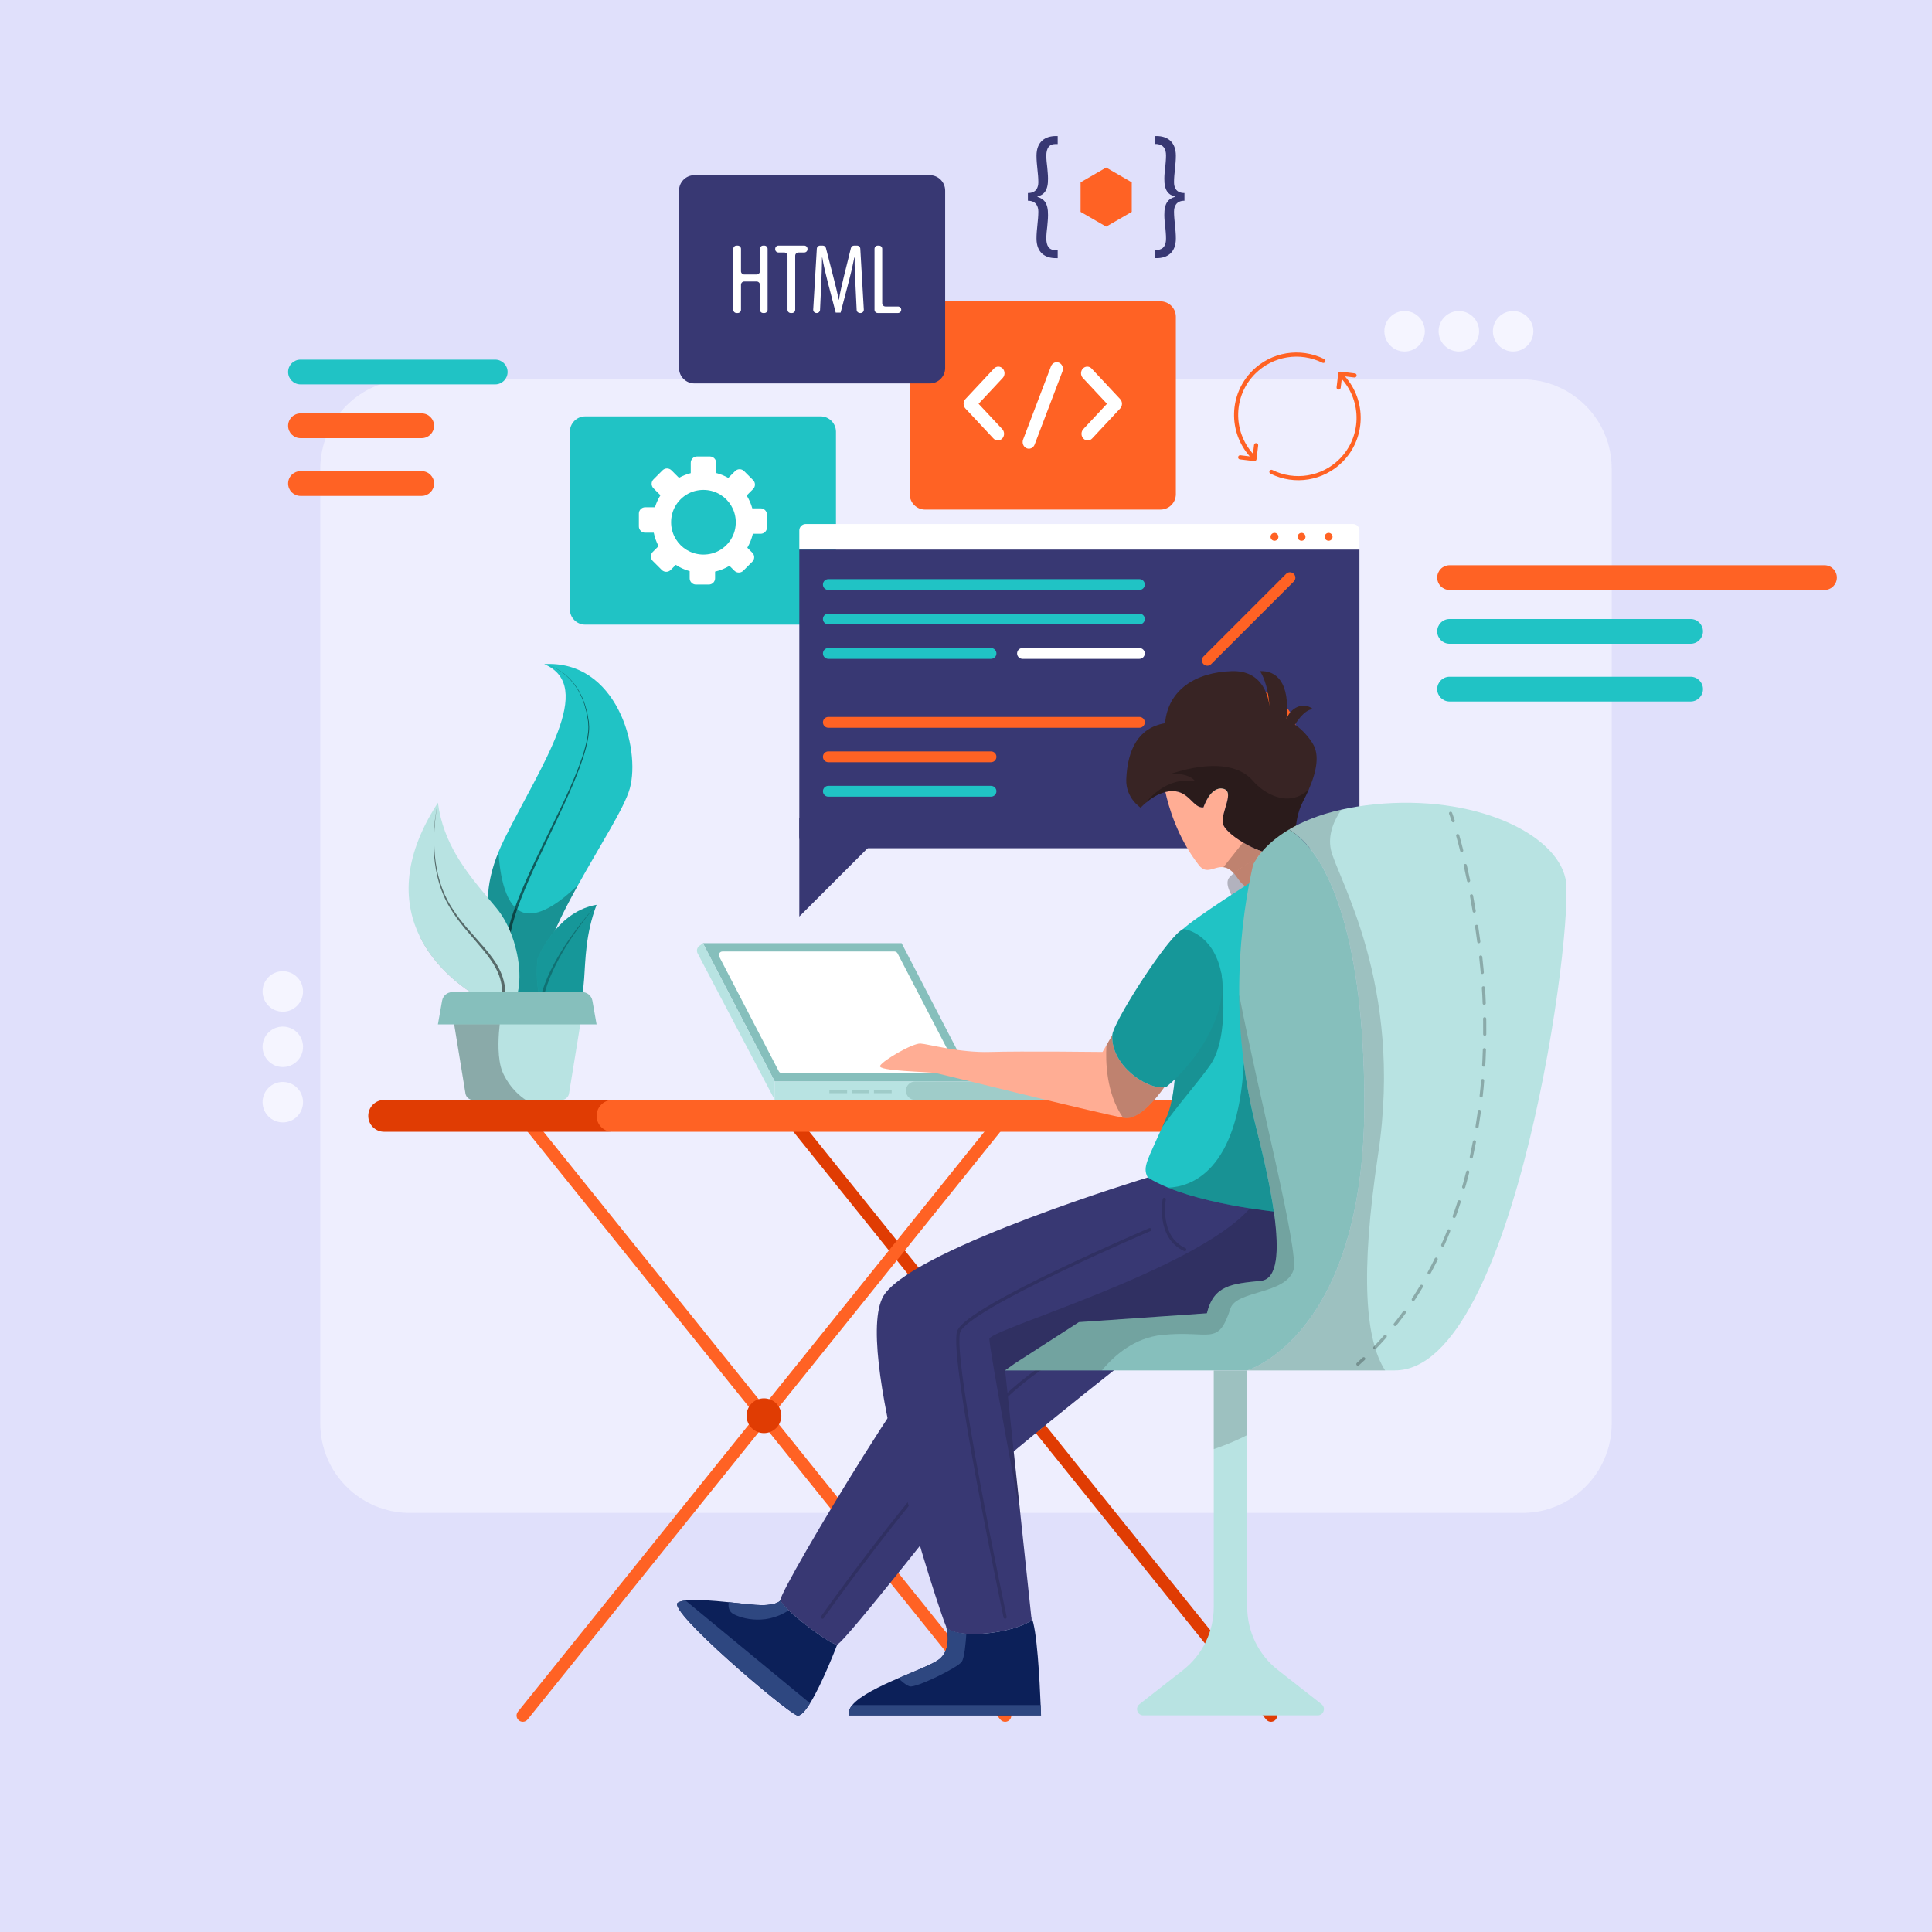 <?xml version="1.0" encoding="utf-8"?>
<!-- Generator: Adobe Illustrator 16.0.0, SVG Export Plug-In . SVG Version: 6.00 Build 0)  -->
<!DOCTYPE svg PUBLIC "-//W3C//DTD SVG 1.1//EN" "http://www.w3.org/Graphics/SVG/1.1/DTD/svg11.dtd">
<svg version="1.1" id="Layer_1" xmlns="http://www.w3.org/2000/svg" xmlns:xlink="http://www.w3.org/1999/xlink" x="0px" y="0px"
	 width="500px" height="500px" viewBox="0 0 500 500" enable-background="new 0 0 500 500" xml:space="preserve">
<rect x="0" y="0" width="500" height="500" fill="#333333" stroke="none"/>
<g>
	<defs>
		<rect id="SVGID_1_" width="500" height="500"/>
	</defs>
	<clipPath id="SVGID_2_">
		<use xlink:href="#SVGID_1_"  overflow="visible"/>
	</clipPath>
	<rect clip-path="url(#SVGID_2_)" fill="#E0E0FB" width="500" height="500"/>
	<g clip-path="url(#SVGID_2_)">
		<defs>
			<rect id="SVGID_3_" width="500" height="500"/>
		</defs>
		<clipPath id="SVGID_4_">
			<use xlink:href="#SVGID_3_"  overflow="visible"/>
		</clipPath>
		<g opacity="0.68" clip-path="url(#SVGID_4_)">
			<g>
				<defs>
					<rect id="SVGID_5_" x="82.891" y="98.172" width="334.219" height="293.365"/>
				</defs>
				<clipPath id="SVGID_6_">
					<use xlink:href="#SVGID_5_"  overflow="visible"/>
				</clipPath>
				<path clip-path="url(#SVGID_6_)" fill="#F5F5FF" d="M393.951,391.537H106.048c-12.789,0-23.158-10.368-23.158-23.158v-247.05
					c0-12.789,10.369-23.157,23.158-23.157h287.903c12.79,0,23.158,10.368,23.158,23.157v247.05
					C417.109,381.169,406.741,391.537,393.951,391.537"/>
			</g>
		</g>
		<path clip-path="url(#SVGID_4_)" fill="#F5F5FF" d="M386.361,85.733c0-2.891,2.344-5.235,5.235-5.235s5.235,2.344,5.235,5.235
			c0,2.892-2.344,5.236-5.235,5.236S386.361,88.625,386.361,85.733"/>
		<path clip-path="url(#SVGID_4_)" fill="#F5F5FF" d="M372.315,85.733c0-2.891,2.345-5.235,5.236-5.235
			c2.891,0,5.235,2.344,5.235,5.235c0,2.892-2.345,5.236-5.235,5.236C374.66,90.969,372.315,88.625,372.315,85.733"/>
		<path clip-path="url(#SVGID_4_)" fill="#F5F5FF" d="M358.271,85.733c0-2.891,2.344-5.235,5.235-5.235s5.235,2.344,5.235,5.235
			c0,2.892-2.344,5.236-5.235,5.236S358.271,88.625,358.271,85.733"/>
		<path clip-path="url(#SVGID_4_)" fill="#F5F5FF" d="M67.955,256.587c0-2.892,2.344-5.235,5.235-5.235
			c2.892,0,5.236,2.344,5.236,5.235s-2.344,5.235-5.236,5.235C70.299,261.822,67.955,259.479,67.955,256.587"/>
		<path clip-path="url(#SVGID_4_)" fill="#F5F5FF" d="M67.955,270.913c0-2.892,2.344-5.236,5.235-5.236
			c2.892,0,5.236,2.345,5.236,5.236c0,2.891-2.344,5.235-5.236,5.235C70.299,276.148,67.955,273.804,67.955,270.913"/>
		<path clip-path="url(#SVGID_4_)" fill="#F5F5FF" d="M67.955,285.238c0-2.892,2.344-5.235,5.235-5.235
			c2.892,0,5.236,2.344,5.236,5.235s-2.344,5.235-5.236,5.235C70.299,290.474,67.955,288.13,67.955,285.238"/>
	</g>
	<g clip-path="url(#SVGID_2_)">
		<defs>
			<rect id="SVGID_7_" width="500" height="500"/>
		</defs>
		<clipPath id="SVGID_8_">
			<use xlink:href="#SVGID_7_"  overflow="visible"/>
		</clipPath>
		<path clip-path="url(#SVGID_8_)" fill="#E03C03" d="M328.923,445.596c-0.47,0-0.936-0.205-1.254-0.6L202.844,289.795
			c-0.557-0.692-0.447-1.704,0.245-2.261c0.692-0.556,1.704-0.446,2.261,0.244l124.825,155.201c0.557,0.692,0.447,1.704-0.245,2.263
			C329.633,445.479,329.277,445.596,328.923,445.596"/>
		<path clip-path="url(#SVGID_8_)" fill="#FF6224" d="M135.295,445.596c-0.354,0-0.71-0.116-1.007-0.354
			c-0.692-0.559-0.802-1.57-0.245-2.263l124.824-155.201c0.56-0.69,1.569-0.8,2.262-0.244c0.691,0.557,0.802,1.568,0.245,2.261
			L136.549,444.996C136.232,445.391,135.765,445.596,135.295,445.596"/>
		<path clip-path="url(#SVGID_8_)" fill="#FF6224" d="M260.121,445.596c-0.47,0-0.936-0.205-1.254-0.6L134.043,289.795
			c-0.557-0.692-0.447-1.704,0.245-2.261c0.693-0.556,1.705-0.446,2.261,0.244l124.825,155.201c0.557,0.692,0.446,1.704-0.245,2.263
			C260.831,445.479,260.475,445.596,260.121,445.596"/>
		<path clip-path="url(#SVGID_8_)" fill="#E03C03" d="M157.414,292.907H99.422c-2.276,0-4.12-1.845-4.12-4.12
			c0-2.276,1.844-4.12,4.12-4.12h57.992c2.275,0,4.12,1.844,4.12,4.12C161.534,291.063,159.689,292.907,157.414,292.907"/>
		<path clip-path="url(#SVGID_8_)" fill="#FF6224" d="M324.271,292.907h-165.75c-2.274,0-4.119-1.845-4.119-4.12
			c0-2.276,1.845-4.12,4.119-4.12h165.75V292.907z"/>
		<path clip-path="url(#SVGID_8_)" fill="#E03C03" d="M202.209,366.388c0,2.485-2.015,4.5-4.5,4.5c-2.486,0-4.501-2.015-4.501-4.5
			c0-2.486,2.015-4.501,4.501-4.501C200.194,361.887,202.209,363.901,202.209,366.388"/>
		<path clip-path="url(#SVGID_8_)" fill="#FFC947" d="M271.01,366.388c0,2.485-2.016,4.5-4.501,4.5s-4.5-2.015-4.5-4.5
			c0-2.486,2.015-4.501,4.5-4.501S271.01,363.901,271.01,366.388"/>
		<path clip-path="url(#SVGID_8_)" fill="#20C3C5" d="M212.361,161.656h-60.896c-2.202,0-3.987-1.786-3.987-3.988v-45.921
			c0-2.202,1.785-3.988,3.987-3.988h60.896c2.203,0,3.988,1.786,3.988,3.988v45.921C216.349,159.87,214.564,161.656,212.361,161.656
			"/>
		<path clip-path="url(#SVGID_8_)" fill="#FFFFFF" d="M196.859,131.558h-2.163c-0.331-1.181-0.821-2.301-1.458-3.326l1.668-1.668
			c0.636-0.636,0.636-1.668,0-2.304l-2.348-2.348c-0.636-0.636-1.667-0.636-2.304,0l-1.773,1.774
			c-0.98-0.551-2.031-0.985-3.139-1.266v-2.658c0-0.9-0.73-1.629-1.629-1.629h-3.32c-0.9,0-1.629,0.729-1.629,1.629v2.689
			c-1.077,0.278-2.097,0.686-3.048,1.21l-1.947-1.946c-0.636-0.636-1.667-0.636-2.303,0l-2.348,2.348
			c-0.636,0.636-0.636,1.667,0,2.303l1.802,1.803c-0.603,0.959-1.076,2.005-1.417,3.11h-2.536c-0.899,0-1.628,0.729-1.628,1.629
			v3.32c0,0.9,0.729,1.629,1.628,1.629h2.222c0.25,1.227,0.671,2.397,1.249,3.478l-1.518,1.517c-0.635,0.636-0.635,1.667,0,2.303
			l2.349,2.348c0.636,0.636,1.667,0.636,2.303,0l1.318-1.319c1.099,0.717,2.309,1.269,3.595,1.626v1.844
			c0,0.899,0.729,1.628,1.628,1.628h3.321c0.9,0,1.629-0.729,1.629-1.628v-1.721c1.331-0.312,2.584-0.819,3.725-1.502l1.269,1.269
			c0.636,0.636,1.668,0.636,2.303,0l2.349-2.348c0.635-0.636,0.635-1.667,0-2.303l-1.303-1.303c0.646-1.11,1.132-2.322,1.431-3.61
			h2.022c0.899,0,1.629-0.729,1.629-1.628v-3.321C198.488,132.287,197.758,131.558,196.859,131.558 M183.688,143.368
			c-5.898,1.116-10.965-3.952-9.85-9.85c0.623-3.295,3.28-5.952,6.575-6.575c5.898-1.116,10.965,3.952,9.85,9.85
			C189.64,140.088,186.983,142.745,183.688,143.368"/>
		<path clip-path="url(#SVGID_8_)" fill="#FF6224" d="M300.319,131.882h-60.895c-2.203,0-3.988-1.786-3.988-3.988V81.973
			c0-2.202,1.785-3.988,3.988-3.988h60.895c2.203,0,3.988,1.786,3.988,3.988v45.921
			C304.308,130.096,302.522,131.882,300.319,131.882"/>
		<path clip-path="url(#SVGID_8_)" fill="#FFFFFF" d="M258.244,113.992c-0.412,0-0.823-0.168-1.138-0.504l-7.258-7.769
			c-0.629-0.672-0.629-1.762,0-2.433l7.381-7.899c0.628-0.672,1.646-0.672,2.273,0c0.628,0.671,0.628,1.761,0,2.433l-6.245,6.682
			l6.123,6.553c0.628,0.672,0.628,1.761,0,2.433C259.066,113.824,258.655,113.992,258.244,113.992"/>
		<path clip-path="url(#SVGID_8_)" fill="#FFFFFF" d="M281.499,113.992c-0.411,0-0.822-0.168-1.137-0.504
			c-0.628-0.672-0.628-1.762,0-2.433l6.124-6.553l-6.246-6.682c-0.628-0.672-0.628-1.761,0-2.433s1.646-0.672,2.273,0l7.382,7.899
			c0.303,0.322,0.473,0.76,0.473,1.216c0,0.457-0.17,0.894-0.473,1.217l-7.259,7.769
			C282.322,113.824,281.911,113.992,281.499,113.992"/>
		<path clip-path="url(#SVGID_8_)" fill="#FFFFFF" d="M266.269,116.127c-0.201,0-0.406-0.041-0.604-0.127
			c-0.824-0.359-1.219-1.363-0.885-2.243l7.206-18.943c0.335-0.878,1.268-1.306,2.095-0.945c0.824,0.358,1.219,1.362,0.885,2.242
			l-7.206,18.943C267.505,115.722,266.903,116.127,266.269,116.127"/>
		<path clip-path="url(#SVGID_8_)" fill="#FFFFFF" d="M351.824,142.239H206.861v-4.964c0-0.916,0.743-1.66,1.66-1.66h141.644
			c0.916,0,1.659,0.744,1.659,1.66V142.239z"/>
		<path clip-path="url(#SVGID_8_)" fill="#383873" d="M348.733,219.523H209.951c-1.706,0-3.09-1.384-3.09-3.09v-74.194h144.963
			v74.194C351.824,218.139,350.44,219.523,348.733,219.523"/>
		<path clip-path="url(#SVGID_8_)" fill="#FF6224" d="M344.866,138.927c0,0.563-0.456,1.019-1.021,1.019
			c-0.562,0-1.018-0.456-1.018-1.019c0-0.562,0.456-1.019,1.018-1.019C344.41,137.908,344.866,138.365,344.866,138.927"/>
		<path clip-path="url(#SVGID_8_)" fill="#FF6224" d="M337.86,138.927c0,0.563-0.456,1.019-1.019,1.019s-1.019-0.456-1.019-1.019
			c0-0.562,0.456-1.019,1.019-1.019S337.86,138.365,337.86,138.927"/>
		<path clip-path="url(#SVGID_8_)" fill="#FF6224" d="M330.855,138.927c0,0.563-0.456,1.019-1.019,1.019
			c-0.563,0-1.02-0.456-1.02-1.019c0-0.562,0.456-1.019,1.02-1.019C330.399,137.908,330.855,138.365,330.855,138.927"/>
		<path clip-path="url(#SVGID_8_)" fill="#20C3C5" d="M294.873,152.683h-80.497c-0.774,0-1.401-0.627-1.401-1.401
			s0.627-1.401,1.401-1.401h80.497c0.773,0,1.401,0.627,1.401,1.401S295.646,152.683,294.873,152.683"/>
		<path clip-path="url(#SVGID_8_)" fill="#20C3C5" d="M294.873,161.599h-80.497c-0.774,0-1.401-0.627-1.401-1.401
			s0.627-1.401,1.401-1.401h80.497c0.773,0,1.401,0.627,1.401,1.401S295.646,161.599,294.873,161.599"/>
		<path clip-path="url(#SVGID_8_)" fill="#20C3C5" d="M256.472,170.515h-42.096c-0.774,0-1.401-0.627-1.401-1.401
			s0.627-1.401,1.401-1.401h42.096c0.773,0,1.401,0.627,1.401,1.401S257.245,170.515,256.472,170.515"/>
		<path clip-path="url(#SVGID_8_)" fill="#FF6224" d="M294.873,188.346h-80.497c-0.774,0-1.401-0.627-1.401-1.401
			s0.627-1.401,1.401-1.401h80.497c0.773,0,1.401,0.627,1.401,1.401S295.646,188.346,294.873,188.346"/>
		<path clip-path="url(#SVGID_8_)" fill="#FF6224" d="M256.472,197.262h-42.096c-0.774,0-1.401-0.627-1.401-1.401
			s0.627-1.401,1.401-1.401h42.096c0.773,0,1.401,0.627,1.401,1.401S257.245,197.262,256.472,197.262"/>
		<path clip-path="url(#SVGID_8_)" fill="#20C3C5" d="M256.472,206.178h-42.096c-0.774,0-1.401-0.627-1.401-1.401
			s0.627-1.401,1.401-1.401h42.096c0.773,0,1.401,0.627,1.401,1.401S257.245,206.178,256.472,206.178"/>
		<path clip-path="url(#SVGID_8_)" fill="#FFFFFF" d="M294.873,170.515h-30.25c-0.773,0-1.401-0.627-1.401-1.401
			s0.628-1.401,1.401-1.401h30.25c0.773,0,1.401,0.627,1.401,1.401S295.646,170.515,294.873,170.515"/>
		<path clip-path="url(#SVGID_8_)" fill="#FF6224" d="M334.831,150.493l-21.39,21.39c-0.547,0.547-1.435,0.547-1.981,0
			s-0.547-1.434,0-1.981l21.39-21.39c0.548-0.547,1.435-0.547,1.981,0C335.379,149.059,335.379,149.946,334.831,150.493"/>
		<path clip-path="url(#SVGID_8_)" fill="#FF6224" d="M335.759,190.958c0,6.966-5.647,12.613-12.613,12.613
			s-12.613-5.647-12.613-12.613s5.647-12.614,12.613-12.614S335.759,183.992,335.759,190.958"/>
		<path clip-path="url(#SVGID_8_)" fill="#20C3C5" d="M321.496,199.748c0,3.943-3.197,7.141-7.141,7.141
			c-3.944,0-7.141-3.198-7.141-7.141c0-3.944,3.196-7.141,7.141-7.141C318.299,192.607,321.496,195.804,321.496,199.748"/>
		<polyline clip-path="url(#SVGID_8_)" fill="#383873" points="206.861,211.702 206.861,237.204 230.299,213.766 		"/>
		<polygon clip-path="url(#SVGID_8_)" fill="#86BFBC" points="181.913,244.099 233.338,244.099 251.935,279.89 200.509,279.89 		"/>
		<path clip-path="url(#SVGID_8_)" fill="#FFFFFF" d="M201.55,277.242l-15.398-29.635c-0.323-0.622,0.128-1.365,0.829-1.365h44.487
			c0.349,0,0.668,0.195,0.829,0.504l15.398,29.635c0.323,0.622-0.128,1.364-0.828,1.364h-44.489
			C202.03,277.745,201.711,277.551,201.55,277.242"/>
		<rect x="200.51" y="279.89" clip-path="url(#SVGID_8_)" fill="#B8E3E2" width="41.649" height="4.777"/>
		<path clip-path="url(#SVGID_8_)" fill="#9FCCC9" d="M277.941,279.89h-41.1c-1.319,0-2.388,1.069-2.388,2.389
			s1.069,2.389,2.388,2.389h41.1c1.319,0,2.389-1.069,2.389-2.389S279.261,279.89,277.941,279.89"/>
		<path clip-path="url(#SVGID_8_)" fill="#B8E3E2" d="M200.509,279.89l-18.596-35.791l-0.932,0.699
			c-0.602,0.451-0.787,1.273-0.437,1.939l19.965,37.93V279.89z"/>
		<rect x="214.647" y="282.119" clip-path="url(#SVGID_8_)" fill="#9FCCC9" width="4.585" height="0.795"/>
		<rect x="220.411" y="282.119" clip-path="url(#SVGID_8_)" fill="#9FCCC9" width="4.585" height="0.795"/>
		<rect x="226.174" y="282.119" clip-path="url(#SVGID_8_)" fill="#9FCCC9" width="4.585" height="0.795"/>
		<path clip-path="url(#SVGID_8_)" fill="#383873" d="M294.265,349.942c0,0-42.656,33.212-49.42,41.648
			c-2.552,3.194-7.001,8.791-11.61,14.526c-7.569,9.423-15.598,19.242-16.553,19.479c-1.522,0.386-14.322-9.358-14.708-11.46
			c-0.235-1.308,11.417-21.312,21.505-37.393c6.143-9.776,11.696-18.117,13.647-19.918c5.157-4.781,36.889-21.591,36.889-21.591
			L294.265,349.942z"/>
		<g opacity="0.15" clip-path="url(#SVGID_8_)">
			<g>
				<defs>
					<rect id="SVGID_9_" x="212.455" y="351.826" width="60.673" height="67.093"/>
				</defs>
				<clipPath id="SVGID_10_">
					<use xlink:href="#SVGID_9_"  overflow="visible"/>
				</clipPath>
				
					<path clip-path="url(#SVGID_10_)" fill="none" stroke="#000000" stroke-width="0.818" stroke-linecap="round" stroke-miterlimit="10" d="
					M212.864,418.51c0,0,39.85-56.722,59.855-66.274"/>
			</g>
		</g>
		<path clip-path="url(#SVGID_8_)" fill="#382424" d="M338.722,204.297c-0.45,1.029-0.965,2.101-1.544,3.195
			c-3.119,5.96-0.814,11.931-4.374,13.453c-0.214,0.086-0.45,0.172-0.718,0.226c-4.588,1.018-15.158-5.092-15.619-8.148
			c-0.461-3.055,3.259-8.287,0-8.919c-3.259-0.633-5.018,4.845-5.018,4.845c-2.68,0.279-3.634-4.213-8.029-4.213
			c-0.622,0-1.232,0.086-1.822,0.236c-2.069,0.515-3.881,1.791-5.039,2.777c-0.857,0.718-1.351,1.286-1.351,1.286
			s-3.913-2.476-3.73-7.354c0.311-7.729,3.162-13.368,10.034-14.515c0.761-8.598,7.836-13.186,17.292-13.475
			c8.286-0.258,9.53,7.193,9.723,9.047c-0.075-1.382-0.461-5.928-2.433-9.047c4.149-0.183,7.804,2.776,6.85,12.424
			c0.954-2.873,4.3-4.684,6.872-2.583c-2.38,0-4.675,4.009-4.675,4.009s2.799,1.79,4.707,5.103
			C341.434,195.378,340.834,199.419,338.722,204.297"/>
		<path clip-path="url(#SVGID_8_)" fill="#FFAD94" d="M332.804,220.946l-0.106,1.415l-0.365,5.017c0,0-7.633,6.529-11.964,0
			c-0.032-0.043-0.053-0.086-0.096-0.128c-1.341-1.994-2.552-2.691-3.655-2.82c-2.392-0.289-4.321,2.048-6.314-0.482
			c-5.703-7.236-7.977-15.62-8.705-18.975c0.59-0.15,1.2-0.236,1.822-0.236c4.396,0,5.35,4.492,8.029,4.213
			c0,0,1.759-5.478,5.018-4.846c3.259,0.633-0.461,5.864,0,8.92c0.203,1.361,2.423,3.334,5.231,5.006
			c3.27,1.962,7.343,3.517,9.927,3.216c0.161-0.021,0.311-0.043,0.461-0.075C332.354,221.117,332.59,221.032,332.804,220.946"/>
		<g opacity="0.25" clip-path="url(#SVGID_8_)">
			<g>
				<defs>
					<rect id="SVGID_11_" x="317.677" y="219.89" width="18.29" height="13.127"/>
				</defs>
				<clipPath id="SVGID_12_">
					<use xlink:href="#SVGID_11_"  overflow="visible"/>
				</clipPath>
				<path clip-path="url(#SVGID_12_)" d="M333.994,230.283c-3.441,2.348-9.745,2.733-9.745,2.733l-5.156-0.76
					c0,0-2.154-3.131-1.147-4.878c0.193-0.343,0.676-0.815,1.361-1.372c1.384-1.137,3.613-2.595,5.917-3.795
					c2.381-1.233,4.835-2.209,6.605-2.316C336.159,219.649,337.436,227.925,333.994,230.283"/>
			</g>
		</g>
		<path clip-path="url(#SVGID_8_)" fill="#20C3C5" d="M332.976,313.901c-7.676,1.479-23.917-3.045-31.689-6.539
			c-2.294-1.029-3.858-1.973-4.234-2.638c-1.49-2.626,0.011-4.642,3.709-12.982c0.419-0.943,0.858-1.962,1.33-3.065
			c2.509-5.907,2.52-18.504,2.509-29.363c-0.032-9.294-0.075-17.313,1.404-18.739c3.205-3.087,19.199-13.196,19.199-13.196
			l3.185,16.595c0,0,1.801,8.426,3.698,19.425C335.58,283.648,339.418,312.658,332.976,313.901"/>
		<path clip-path="url(#SVGID_8_)" fill="#383873" d="M338.325,321.288c0,0.761-7.644,18.589-14.055,21.14
			c-6.41,2.552-45.046-0.257-45.046-0.257l-19.104,12.489l3.998,37.628l2.787,26.222l0.086,0.847
			c-5.843,3.816-20.562,4.846-22.148,1.555c-0.011-0.011-0.011-0.021-0.011-0.021c-1.532-3.313-24.967-73.872-15.791-86.105
			c9.166-12.221,68.01-30.059,68.01-30.059c1.533,0.975,3.313,1.854,5.252,2.637c6.541,2.68,14.849,4.363,21.174,5.349
			c2.434,0.376,4.566,0.654,6.196,0.849c2.059,0.245,3.302,0.342,3.302,0.342S338.325,320.516,338.325,321.288"/>
		<path clip-path="url(#SVGID_8_)" fill="#0C2059" d="M269.415,443.938h-49.677c-0.247-0.88,0.085-1.77,0.836-2.67
			c2.015-2.423,7.064-4.856,11.931-6.957c4.621-1.994,9.059-3.709,10.549-4.889c3.506-2.776,1.887-8.18,1.79-8.512
			c0.536,1.104,2.563,1.726,5.242,1.908c5.265,0.375,13.036-0.933,16.906-3.463l-0.086-0.847c1.479,2.83,2.177,16.82,2.412,22.759
			C269.383,442.909,269.415,443.938,269.415,443.938"/>
		<path clip-path="url(#SVGID_8_)" fill="#2E4780" d="M250.086,422.819c-0.149,2.369-0.493,6.207-1.179,7.236
			c-1.018,1.532-11.975,6.882-13.497,6.367c-0.986-0.321-2.187-1.394-2.905-2.111c4.621-1.994,9.059-3.709,10.549-4.889
			c3.505-2.776,1.886-8.18,1.79-8.512C245.38,422.016,247.406,422.637,250.086,422.819"/>
		<path clip-path="url(#SVGID_8_)" fill="#2E4780" d="M269.415,443.938h-49.677c-0.247-0.88,0.085-1.77,0.836-2.67h48.744
			C269.383,442.909,269.415,443.938,269.415,443.938"/>
		<path clip-path="url(#SVGID_8_)" fill="#0C2059" d="M216.682,425.596c0,0-3.773,9.948-7.043,15.212
			c-1.297,2.102-2.53,3.463-3.398,3.131c-3.056-1.147-33.759-27.251-30.821-29.159c0.429-0.279,1.115-0.472,1.972-0.58
			c2.67-0.342,7.097,0.033,11.192,0.451c3.516,0.364,6.786,0.761,8.491,0.761c4.331,0,4.899-1.275,4.899-1.275
			c0.096,0.504,0.911,1.458,2.123,2.616C207.891,420.354,215.524,425.885,216.682,425.596"/>
		<path clip-path="url(#SVGID_8_)" fill="#2E4780" d="M204.097,416.752c-6.507,4.309-13.293,1.715-14.633,0.729
			c-0.987-0.72-0.987-2.06-0.879-2.831c3.516,0.364,6.785,0.761,8.49,0.761c4.331,0,4.899-1.275,4.899-1.275
			C202.071,414.64,202.886,415.594,204.097,416.752"/>
		<path clip-path="url(#SVGID_8_)" fill="#2E4780" d="M209.639,440.808c-1.297,2.102-2.53,3.463-3.398,3.131
			c-3.056-1.147-33.759-27.251-30.821-29.159c0.428-0.279,1.115-0.472,1.972-0.579L209.639,440.808z"/>
		<path clip-path="url(#SVGID_8_)" fill="#FFAD94" d="M301.308,281.387c-2.401,3.345-6.7,8.447-10.237,7.933
			c-0.129-0.021-0.269-0.043-0.439-0.075c-6.754-1.189-46.472-11.148-48.348-11.523c-1.909-0.376-15.277-0.504-14.516-1.908
			c0.761-1.404,8.405-5.854,10.442-5.746c2.036,0.106,10.066,2.434,18.085,2.176c8.029-0.246,29.041,0,29.041,0l1.019-1.758
			l1.501-2.595C287.436,275.673,296.816,282.02,301.308,281.387"/>
		<g opacity="0.15" clip-path="url(#SVGID_8_)">
			<g>
				<defs>
					<rect id="SVGID_13_" x="300.688" y="309.985" width="6.33" height="13.81"/>
				</defs>
				<clipPath id="SVGID_14_">
					<use xlink:href="#SVGID_13_"  overflow="visible"/>
				</clipPath>
				
					<path clip-path="url(#SVGID_14_)" fill="none" stroke="#000000" stroke-width="0.818" stroke-linecap="round" stroke-miterlimit="10" d="
					M301.308,310.395c0,0-1.83,9.744,5.302,12.991"/>
			</g>
		</g>
		<g opacity="0.15" clip-path="url(#SVGID_8_)">
			<g>
				<defs>
					<rect id="SVGID_15_" x="247.465" y="317.818" width="50.509" height="101.101"/>
				</defs>
				<clipPath id="SVGID_16_">
					<use xlink:href="#SVGID_15_"  overflow="visible"/>
				</clipPath>
				
					<path clip-path="url(#SVGID_16_)" fill="none" stroke="#000000" stroke-width="0.818" stroke-linecap="round" stroke-miterlimit="10" d="
					M297.564,318.228c0,0-47.182,20.125-49.447,26.365c-2.265,6.241,12.003,73.917,12.003,73.917"/>
			</g>
		</g>
		<g opacity="0.15" clip-path="url(#SVGID_8_)">
			<g>
				<defs>
					<rect id="SVGID_17_" x="256.047" y="312.711" width="82.278" height="79.577"/>
				</defs>
				<clipPath id="SVGID_18_">
					<use xlink:href="#SVGID_17_"  overflow="visible"/>
				</clipPath>
				<path clip-path="url(#SVGID_18_)" d="M338.325,321.288c0,0.761-7.644,18.589-14.055,21.14
					c-6.41,2.552-45.046-0.257-45.046-0.257l-19.104,12.489l3.998,37.628c0,0-8.072-42.978-8.072-45.786
					c0-2.401,53.365-17.742,67.431-33.791c5.51,0.869,9.498,1.19,9.498,1.19S338.325,320.516,338.325,321.288"/>
			</g>
		</g>
		<g opacity="0.25" clip-path="url(#SVGID_8_)">
			<g>
				<defs>
					<rect id="SVGID_19_" x="300.761" y="251.745" width="15.85" height="39.998"/>
				</defs>
				<clipPath id="SVGID_20_">
					<use xlink:href="#SVGID_19_"  overflow="visible"/>
				</clipPath>
				<path clip-path="url(#SVGID_20_)" d="M313.165,275.684c-3.313,4.695-8.651,10.656-12.404,16.059
					c0.419-0.943,0.858-1.962,1.33-3.065c2.509-5.907,2.52-18.504,2.509-29.363l11.438-7.567
					C316.037,251.746,318.514,268.104,313.165,275.684"/>
			</g>
		</g>
		<path clip-path="url(#SVGID_8_)" fill="#169799" d="M303.398,279.939c-0.493,0.45-0.997,0.9-1.501,1.318
			c-0.182,0.064-0.375,0.107-0.59,0.129c-4.491,0.633-13.872-5.714-13.453-13.497c0.031-0.578,0.493-1.736,1.243-3.248
			c3.838-7.74,15.384-24.967,17.506-24.174c0,0,7.419,1.147,9.434,11.278C317.925,261.254,311.117,272.789,303.398,279.939"/>
		<g opacity="0.25" clip-path="url(#SVGID_8_)">
			<g>
				<defs>
					<rect id="SVGID_21_" x="302.305" y="275.115" width="27.369" height="38.442"/>
				</defs>
				<clipPath id="SVGID_22_">
					<use xlink:href="#SVGID_21_"  overflow="visible"/>
				</clipPath>
				<path clip-path="url(#SVGID_22_)" d="M329.674,313.559c-1.63-0.193-3.763-0.472-6.196-0.848
					c-6.325-0.986-14.633-2.669-21.173-5.349c5.768-0.204,18.106-3.999,19.597-32.247c0.676,5.285,1.694,10.764,3.109,16.37
					C326.908,298.936,328.698,306.794,329.674,313.559"/>
			</g>
		</g>
		<g opacity="0.25" clip-path="url(#SVGID_8_)">
			<g>
				<defs>
					<rect id="SVGID_23_" x="316.616" y="218.03" width="10.013" height="7.976"/>
				</defs>
				<clipPath id="SVGID_24_">
					<use xlink:href="#SVGID_23_"  overflow="visible"/>
				</clipPath>
				<path clip-path="url(#SVGID_24_)" d="M326.629,220.378c-0.589,0.686-1.05,1.308-1.404,1.833
					c-2.305,1.201-4.534,2.659-5.917,3.795c-0.965-1.062-1.854-1.48-2.691-1.576l5.082-6.4
					C323.241,218.962,324.968,219.788,326.629,220.378"/>
			</g>
		</g>
		<g opacity="0.25" clip-path="url(#SVGID_8_)">
			<g>
				<defs>
					<rect id="SVGID_25_" x="286.277" y="267.89" width="15.03" height="21.467"/>
				</defs>
				<clipPath id="SVGID_26_">
					<use xlink:href="#SVGID_25_"  overflow="visible"/>
				</clipPath>
				<path clip-path="url(#SVGID_26_)" d="M301.308,281.387c-2.401,3.345-6.7,8.447-10.237,7.933
					c-0.129-0.021-0.269-0.043-0.439-0.075c-4.374-6.324-4.535-14.611-4.277-18.76l1.501-2.595
					C287.436,275.673,296.816,282.02,301.308,281.387"/>
			</g>
		</g>
		<g opacity="0.25" clip-path="url(#SVGID_8_)">
			<g>
				<defs>
					<rect id="SVGID_27_" x="296.559" y="198.236" width="42.163" height="22.152"/>
				</defs>
				<clipPath id="SVGID_28_">
					<use xlink:href="#SVGID_27_"  overflow="visible"/>
				</clipPath>
				<path clip-path="url(#SVGID_28_)" d="M338.722,204.297c-0.45,1.029-0.965,2.101-1.544,3.195
					c-1.533,2.926-1.747,5.842-2.005,8.254c-0.513-0.396-1.039-0.761-1.564-1.072c-3.313,1.973-5.543,4.02-6.979,5.704l-0.011,0.01
					c-4.674-1.673-9.83-5.253-10.151-7.365c-0.461-3.055,3.259-8.287,0-8.919c-3.259-0.633-5.018,4.845-5.018,4.845
					c-2.68,0.279-3.634-4.213-8.029-4.213c-0.622,0-1.232,0.086-1.822,0.236c-2.069,0.515-3.881,1.791-5.039,2.777
					c0,0,4.953-6.957,12.727-5.553c0,0-1.138-2.166-6.369-1.908c10.956-3.57,17.956-2.166,21.333,1.779
					C327.005,205.294,333.469,209.282,338.722,204.297"/>
			</g>
		</g>
		<path clip-path="url(#SVGID_8_)" fill="#B8E3E2" d="M360.998,354.66H322.78c0,0,30.317-8.92,30.317-69.039
			c0-0.771,0-1.533-0.011-2.294c-0.311-40.18-8.899-62.338-19.479-68.653c3.313-1.961,7.719-3.838,13.538-5.135
			c2.541-0.579,5.34-1.04,8.438-1.361c26.168-2.669,47.072,7.59,49.559,19.2C407.621,238.988,392.323,354.66,360.998,354.66"/>
		<path clip-path="url(#SVGID_8_)" fill="#86BFBC" d="M353.098,285.621c0,60.119-30.317,69.039-30.317,69.039h-62.659l2.604-1.855
			l16.499-10.634l33.114-2.294c1.78-7.387,6.625-7.634,14.012-8.405c4.299-0.439,4.717-7.697,3.409-17.292
			c-0.954-6.903-2.798-15.019-4.749-22.694c-1.415-5.606-2.435-11.085-3.109-16.37c-0.804-6.186-1.157-12.093-1.189-17.656
			c-0.097-12.671,1.448-23.499,3.076-31.325c0.15-0.761,0.312-1.49,0.472-2.186c0-0.022,0.011-0.054,0.011-0.076
			c0.15-0.332,0.806-1.683,2.349-3.484l0.01-0.01c1.437-1.683,3.667-3.731,6.979-5.704c0.525,0.311,1.052,0.676,1.564,1.072
			c9.853,7.504,17.613,29.406,17.914,67.581C353.098,284.088,353.098,284.85,353.098,285.621"/>
		<path clip-path="url(#SVGID_8_)" fill="#B8E3E2" d="M341.005,443.938h-45.11c-1.544,0-2.22-1.951-0.997-2.905l11.288-8.834
			c5.008-3.924,7.934-9.938,7.934-16.295V354.66h8.661v61.244c0,6.357,2.927,12.371,7.944,16.295l11.277,8.834
			C343.225,441.987,342.549,443.938,341.005,443.938"/>
		<g opacity="0.25" clip-path="url(#SVGID_8_)">
			<g>
				<defs>
					<rect id="SVGID_29_" x="351.009" y="210.076" width="33.653" height="143.366"/>
				</defs>
				<clipPath id="SVGID_30_">
					<use xlink:href="#SVGID_29_"  overflow="visible"/>
				</clipPath>
				
					<path clip-path="url(#SVGID_30_)" fill="none" stroke="#000000" stroke-width="0.818" stroke-linecap="round" stroke-miterlimit="10" d="
					M375.411,210.485c0,0,0.251,0.642,0.674,1.927"/>
				
					<path clip-path="url(#SVGID_30_)" fill="none" stroke="#000000" stroke-width="0.818" stroke-linecap="round" stroke-miterlimit="10" stroke-dasharray="4.003,4.003" d="
					M377.249,216.241c1.58,5.566,3.877,15.18,5.653,28.877c4.148,32-0.161,77.063-28.531,105.134"/>
				
					<path clip-path="url(#SVGID_30_)" fill="none" stroke="#000000" stroke-width="0.818" stroke-linecap="round" stroke-miterlimit="10" d="
					M352.926,351.647c-0.496,0.467-0.998,0.929-1.508,1.385"/>
			</g>
		</g>
		<g opacity="0.15" clip-path="url(#SVGID_8_)">
			<g>
				<defs>
					<rect id="SVGID_31_" x="314.119" y="354.66" width="8.662" height="20.368"/>
				</defs>
				<clipPath id="SVGID_32_">
					<use xlink:href="#SVGID_31_"  overflow="visible"/>
				</clipPath>
				<path clip-path="url(#SVGID_32_)" d="M322.78,354.66v16.723c-3.001,1.565-6.046,2.767-8.661,3.646V354.66H322.78z"/>
			</g>
		</g>
		<g opacity="0.15" clip-path="url(#SVGID_8_)">
			<g>
				<defs>
					<rect id="SVGID_33_" x="260.121" y="257.459" width="74.78" height="97.201"/>
				</defs>
				<clipPath id="SVGID_34_">
					<use xlink:href="#SVGID_33_"  overflow="visible"/>
				</clipPath>
				<path clip-path="url(#SVGID_34_)" d="M334.755,328.674c-2.036,6.368-14.761,5.228-16.306,9.938
					c-3.275,9.994-5.092,5.596-17.688,6.872c-7.203,0.729-12.435,5.35-15.587,9.177h-25.053l2.604-1.855l16.499-10.634l33.114-2.294
					c1.78-7.387,6.625-7.634,14.012-8.405c4.3-0.439,4.716-7.697,3.409-17.292c-0.954-6.903-2.798-15.019-4.749-22.694
					c-1.415-5.606-2.434-11.085-3.109-16.37c-0.804-6.186-1.157-12.093-1.189-17.656
					C325.61,282.995,336.267,323.957,334.755,328.674"/>
			</g>
		</g>
		<g opacity="0.15" clip-path="url(#SVGID_8_)">
			<g>
				<defs>
					<rect id="SVGID_35_" x="322.781" y="209.539" width="35.687" height="145.121"/>
				</defs>
				<clipPath id="SVGID_36_">
					<use xlink:href="#SVGID_35_"  overflow="visible"/>
				</clipPath>
				<path clip-path="url(#SVGID_36_)" d="M353.098,285.621c0-0.771,0-1.533-0.011-2.294c-0.311-40.18-8.898-62.338-19.479-68.653
					c3.313-1.961,7.718-3.838,13.539-5.135c-1.747,2.519-3.569,6.304-2.712,10.346c1.533,7.15,18.857,34.658,12.231,78.729
					c-4.781,31.796-3.194,48.338,1.802,56.046H322.78C322.78,354.66,353.098,345.74,353.098,285.621"/>
			</g>
		</g>
		<g opacity="0.25" clip-path="url(#SVGID_8_)">
			<g>
				<defs>
					<rect id="SVGID_37_" x="108.686" y="242.472" width="25.75" height="14.28"/>
				</defs>
				<clipPath id="SVGID_38_">
					<use xlink:href="#SVGID_37_"  overflow="visible"/>
				</clipPath>
				<path clip-path="url(#SVGID_38_)" d="M134.437,252.871c-0.021,1.394-0.15,2.712-0.408,3.881h-12.296
					c-3.612-2.402-9.508-7.151-13.046-14.28c3.291,3.581,8.908,7.944,14.633,9.273C128.314,252.903,132.036,252.41,134.437,252.871"
					/>
			</g>
		</g>
		<path clip-path="url(#SVGID_8_)" fill="#20C3C5" d="M162.995,204.051c-1.372,4.985-7.665,14.655-13.411,25.01
			c-6.282,11.3-11.9,23.403-9.702,31.088c0.547,1.93,0.794,3.345,0.794,4.363c0.021,3.345-2.52,2.305-5.082,0.408
			c-2.616-1.94-5.264-4.771-5.264-4.771l0.193-14.9c0,0-8.447-7.761-1.511-24.742c0.44-1.073,0.943-2.187,1.511-3.345
			c9.552-19.297,23.874-39.547,10.313-45.282C159.565,170.733,165.868,193.62,162.995,204.051"/>
		<g opacity="0.53" clip-path="url(#SVGID_8_)">
			<g>
				<defs>
					<rect id="SVGID_39_" x="130.973" y="171.88" width="21.506" height="76.847"/>
				</defs>
				<clipPath id="SVGID_40_">
					<use xlink:href="#SVGID_39_"  overflow="visible"/>
				</clipPath>
				<path clip-path="url(#SVGID_40_)" d="M140.836,171.88c3.506,0.769,6.557,3.124,8.489,6.123c0.522,0.732,0.891,1.553,1.304,2.348
					c0.175,0.412,0.328,0.834,0.492,1.251c0.172,0.415,0.323,0.837,0.427,1.274l0.36,1.296c0.121,0.431,0.169,0.879,0.258,1.318
					l0.231,1.325c0.027,0.45,0.066,0.9,0.082,1.35c0,1.806-0.371,3.578-0.804,5.314c-0.434,1.741-1.026,3.434-1.632,5.118
					c-1.251,3.355-2.697,6.631-4.19,9.88c-2.992,6.496-6.217,12.879-9.065,19.422c-1.41,3.273-2.764,6.58-3.767,9.985
					c-0.512,1.699-0.899,3.43-1.126,5.169c-0.221,1.733-0.211,3.522,0.347,5.118l0.004,0.011c0.074,0.214-0.038,0.447-0.252,0.522
					c-0.213,0.074-0.447-0.038-0.521-0.252c0,0-0.001-0.003-0.002-0.004c-0.608-1.804-0.578-3.696-0.338-5.488
					c0.252-1.8,0.667-3.563,1.202-5.282c1.051-3.444,2.444-6.753,3.891-10.027c2.921-6.538,6.206-12.889,9.256-19.347
					c1.522-3.23,2.995-6.484,4.274-9.815c0.619-1.671,1.225-3.351,1.671-5.075c0.447-1.718,0.831-3.472,0.847-5.25
					c-0.011-0.442-0.046-0.883-0.067-1.326l-0.218-1.316c-0.083-0.437-0.127-0.883-0.243-1.313l-0.345-1.29
					c-0.099-0.435-0.246-0.855-0.412-1.268c-0.159-0.416-0.307-0.836-0.477-1.248c-0.402-0.793-0.761-1.612-1.272-2.344
					C147.349,175.061,144.334,172.682,140.836,171.88"/>
			</g>
		</g>
		<path clip-path="url(#SVGID_8_)" fill="#169799" d="M154.397,234.164c-5.725,15.094,0,26.543-8.598,28.173
			c-3.934,0.75-5.671-2.166-6.389-5.553c-0.857-4.01-0.289-8.673-0.289-8.673s1.458-3.731,4.524-7.354
			C146.144,237.809,149.691,234.935,154.397,234.164"/>
		<path clip-path="url(#SVGID_8_)" fill="#B8E3E2" d="M134.437,252.871c-0.032,3.516-0.826,6.496-2.455,8.063
			c-0.161,0.16-0.322,0.299-0.472,0.416c-4.063,3.293-6.657-2.732-6.657-2.732s-10.806-5.328-16.166-16.145
			c-4.106-8.308-5.017-19.865,4.642-34.723c1.415,10.581,7.214,17.785,12.961,24.624v0.011c0.718,0.858,1.425,1.694,2.133,2.541
			C132.399,239.695,134.489,247.028,134.437,252.871"/>
		<g opacity="0.53" clip-path="url(#SVGID_8_)">
			<g>
				<defs>
					<rect id="SVGID_41_" x="112.218" y="207.751" width="18.563" height="50.898"/>
				</defs>
				<clipPath id="SVGID_42_">
					<use xlink:href="#SVGID_41_"  overflow="visible"/>
				</clipPath>
				<path clip-path="url(#SVGID_42_)" d="M113.325,207.751c-0.946,4.548-1.182,9.238-0.76,13.85
					c0.476,4.596,1.732,9.173,4.222,13.077c2.397,3.966,5.73,7.235,8.741,10.791c1.498,1.783,2.935,3.672,3.935,5.833
					c1.013,2.148,1.471,4.584,1.273,6.972c-0.018,0.226-0.216,0.393-0.441,0.374c-0.225-0.019-0.393-0.216-0.374-0.441
					c0-0.001,0-0.006,0-0.007c0.216-2.25-0.173-4.532-1.11-6.602c-0.925-2.08-2.298-3.951-3.756-5.738
					c-2.929-3.566-6.248-6.917-8.618-10.97c-2.467-3.997-3.667-8.648-4.076-13.27C112.006,216.979,112.312,212.286,113.325,207.751"
					/>
			</g>
		</g>
		<g opacity="0.25" clip-path="url(#SVGID_8_)">
			<g>
				<defs>
					<rect id="SVGID_43_" x="139.47" y="234.164" width="14.931" height="26.405"/>
				</defs>
				<clipPath id="SVGID_44_">
					<use xlink:href="#SVGID_43_"  overflow="visible"/>
				</clipPath>
				<path clip-path="url(#SVGID_44_)" d="M154.401,234.164c-1.649,1.893-3.185,3.88-4.654,5.912c-1.457,2.04-2.855,4.123-4.109,6.29
					c-2.499,4.315-4.633,8.943-5.352,13.84l-0.002,0.014c-0.033,0.224-0.241,0.378-0.465,0.346
					c-0.223-0.033-0.378-0.241-0.345-0.465c0-0.003,0.001-0.008,0.002-0.012c0.887-5.06,3.182-9.658,5.812-13.934
					c1.32-2.145,2.779-4.197,4.295-6.2C151.109,237.958,152.7,236.011,154.401,234.164"/>
			</g>
		</g>
		<path clip-path="url(#SVGID_8_)" fill="#B8E3E2" d="M150.924,260.525l-3.667,22.512c-0.182,0.944-1.007,1.63-1.972,1.63H122.44
			c-0.965,0-1.79-0.686-1.973-1.63l-2.98-18.277l-0.686-4.234c-0.225-1.233,0.718-2.369,1.973-2.369h30.177
			C150.206,258.156,151.149,259.292,150.924,260.525"/>
		<path clip-path="url(#SVGID_8_)" fill="#86BFBC" d="M154.397,265.113h-41.069l1.083-6.132c0.236-1.286,1.35-2.229,2.658-2.229
			h33.598c1.296,0,2.422,0.943,2.647,2.229L154.397,265.113z"/>
		<g opacity="0.25" clip-path="url(#SVGID_8_)">
			<g>
				<defs>
					<rect id="SVGID_45_" x="126.289" y="220.506" width="23.295" height="36.246"/>
				</defs>
				<clipPath id="SVGID_46_">
					<use xlink:href="#SVGID_45_"  overflow="visible"/>
				</clipPath>
				<path clip-path="url(#SVGID_46_)" d="M139.121,248.111c0,0-0.568,4.642,0.279,8.641h-5.371c0.257-1.169,0.386-2.487,0.407-3.881
					c0.054-5.843-2.037-13.176-6.014-17.946c-0.707-0.847-1.415-1.683-2.133-2.541v-0.01c0.086-3.291,0.836-7.236,2.723-11.867
					c0.311,5.413,1.64,14.826,7.043,15.823c4.106,0.75,9.455-3.324,13.529-7.269c-2.155,3.87-4.224,7.837-5.939,11.696
					C140.579,244.381,139.121,248.111,139.121,248.111"/>
			</g>
		</g>
		<g opacity="0.25" clip-path="url(#SVGID_8_)">
			<g>
				<defs>
					<rect id="SVGID_47_" x="117.541" y="265.113" width="18.536" height="19.554"/>
				</defs>
				<clipPath id="SVGID_48_">
					<use xlink:href="#SVGID_47_"  overflow="visible"/>
				</clipPath>
				<path clip-path="url(#SVGID_48_)" d="M136.077,284.667h-13.636c-0.965,0-1.791-0.686-1.973-1.63l-2.927-17.924h11.782
					c-0.289,2.509-0.643,7.193,0.247,10.827C130.266,278.824,132.796,282.534,136.077,284.667"/>
			</g>
		</g>
		<path clip-path="url(#SVGID_8_)" fill="#383873" d="M240.618,99.232h-60.896c-2.202,0-3.988-1.786-3.988-3.988V49.323
			c0-2.202,1.786-3.988,3.988-3.988h60.896c2.203,0,3.988,1.786,3.988,3.988v45.921C244.606,97.446,242.821,99.232,240.618,99.232"
			/>
		<path clip-path="url(#SVGID_8_)" fill="#FFFFFF" d="M191.77,64.399V70.2c0,0.464,0.376,0.841,0.841,0.841h3.212
			c0.465,0,0.841-0.377,0.841-0.841v-5.801c0-0.465,0.377-0.841,0.841-0.841h0.31c0.465,0,0.842,0.376,0.842,0.841v15.77
			c0,0.464-0.377,0.841-0.842,0.841h-0.31c-0.464,0-0.841-0.377-0.841-0.841v-6.475c0-0.464-0.376-0.841-0.841-0.841h-3.212
			c-0.465,0-0.841,0.377-0.841,0.841v6.475c0,0.464-0.377,0.841-0.841,0.841h-0.312c-0.465,0-0.841-0.377-0.841-0.841v-15.77
			c0-0.465,0.376-0.841,0.841-0.841h0.312C191.393,63.559,191.77,63.935,191.77,64.399"/>
		<path clip-path="url(#SVGID_8_)" fill="#FFFFFF" d="M202.964,65.345h-1.502c-0.464,0-0.841-0.376-0.841-0.841V64.4
			c0-0.465,0.377-0.842,0.841-0.842h6.681c0.465,0,0.841,0.377,0.841,0.842v0.104c0,0.465-0.376,0.841-0.841,0.841h-1.502
			c-0.465,0-0.842,0.377-0.842,0.841v13.983c0,0.465-0.376,0.842-0.841,0.842h-0.311c-0.465,0-0.842-0.377-0.842-0.842V66.186
			C203.805,65.722,203.429,65.345,202.964,65.345"/>
		<path clip-path="url(#SVGID_8_)" fill="#FFFFFF" d="M221.384,73.501c-0.13-2.305-0.26-4.868-0.181-6.836h-0.104
			c-0.389,1.942-0.855,4.013-1.399,6.059l-2.149,8.183h-1.269l-2.045-7.846c-0.57-2.227-1.087-4.376-1.424-6.396h-0.077
			c0,2.045-0.105,4.48-0.207,6.966l-0.3,6.576c-0.021,0.449-0.391,0.803-0.841,0.803h-0.09c-0.484,0-0.869-0.407-0.84-0.891
			l0.936-15.769c0.026-0.445,0.394-0.792,0.84-0.792h0.703c0.384,0,0.719,0.26,0.815,0.632l1.884,7.343
			c0.595,2.305,1.036,4.013,1.398,6.008h0.077c0.337-1.995,0.725-3.652,1.295-6.008l1.811-7.335c0.092-0.376,0.429-0.64,0.816-0.64
			h0.773c0.446,0,0.814,0.348,0.84,0.793l0.912,15.769c0.029,0.483-0.356,0.89-0.84,0.89h-0.17c-0.45,0-0.819-0.352-0.841-0.801
			L221.384,73.501z"/>
		<path clip-path="url(#SVGID_8_)" fill="#FFFFFF" d="M227.166,63.558h0.312c0.464,0,0.841,0.376,0.841,0.841v14.087
			c0,0.465,0.377,0.842,0.841,0.842h3.236c0.465,0,0.842,0.376,0.842,0.841c0,0.464-0.377,0.841-0.842,0.841h-5.23
			c-0.464,0-0.841-0.377-0.841-0.841v-15.77C226.325,63.934,226.702,63.558,227.166,63.558"/>
		<path clip-path="url(#SVGID_8_)" fill="#383873" d="M266.017,49.953c2.186,0,2.702-1.471,2.702-2.782
			c0-1.153-0.119-2.266-0.237-3.379c-0.119-1.192-0.239-2.266-0.239-3.498c0-3.577,2.187-5.087,5.008-5.087h0.478v2.066h-0.597
			c-1.669,0-2.345,1.193-2.345,2.981c0,1.074,0.12,2.068,0.238,3.021c0.08,1.034,0.199,1.988,0.199,2.942
			c0.039,3.1-1.034,4.173-2.742,4.65v0.08c1.708,0.517,2.781,1.589,2.742,4.73c0,0.993-0.119,1.987-0.199,2.981
			c-0.118,0.994-0.238,1.987-0.238,3.06c0,1.789,0.596,3.021,2.385,3.021h0.557v2.067h-0.517c-2.623,0-4.969-1.311-4.969-5.088
			c0-1.192,0.12-2.385,0.239-3.537c0.118-1.153,0.237-2.306,0.237-3.418c0-1.272-0.517-2.823-2.702-2.823V49.953z"/>
		<path clip-path="url(#SVGID_8_)" fill="#383873" d="M306.537,51.94c-2.186,0-2.702,1.55-2.702,2.822
			c0,1.113,0.118,2.266,0.237,3.419c0.119,1.152,0.239,2.344,0.239,3.537c0,3.776-2.345,5.088-4.969,5.088h-0.517v-2.067h0.557
			c1.789-0.199,2.385-1.232,2.385-3.021c0-1.073-0.12-2.067-0.199-3.061c-0.119-0.993-0.238-1.987-0.238-2.981
			c-0.039-3.14,1.033-4.213,2.742-4.73v-0.079c-1.709-0.477-2.781-1.55-2.742-4.651c0-0.954,0.119-1.907,0.238-2.941
			c0.079-0.954,0.199-1.947,0.199-3.021c0-1.788-0.677-2.782-2.345-2.981h-0.597v-2.066h0.478c2.821,0,5.008,1.509,5.008,5.087
			c0,1.232-0.12,2.306-0.239,3.498c-0.119,1.113-0.237,2.226-0.237,3.378c0,1.312,0.517,2.783,2.702,2.783V51.94z"/>
		<polygon clip-path="url(#SVGID_8_)" fill="#FF6224" points="292.898,54.83 292.898,47.184 286.277,43.36 279.655,47.184 
			279.655,54.83 286.277,58.653 		"/>
		<path clip-path="url(#SVGID_8_)" fill="#FF6224" d="M342.717,92.927c-6.223-3.099-13.709-1.875-18.628,3.043
			c-6.072,6.073-6.274,15.806-0.642,22.144l-2.427-0.289c-0.295-0.034-0.561,0.175-0.596,0.469
			c-0.035,0.295,0.175,0.561,0.469,0.596l3.697,0.439c0.147,0.018,0.287-0.026,0.395-0.11c0.108-0.085,0.184-0.211,0.201-0.358
			l0.425-3.578c0.035-0.294-0.175-0.56-0.469-0.595c-0.294-0.035-0.561,0.175-0.596,0.469l-0.271,2.278
			c-5.288-5.917-5.11-15.026,0.57-20.706c4.593-4.593,11.583-5.736,17.392-2.844c0.267,0.134,0.588,0.024,0.721-0.24
			C343.09,93.38,342.982,93.059,342.717,92.927"/>
		<path clip-path="url(#SVGID_8_)" fill="#FF6224" d="M328.801,122.591c6.224,3.099,13.71,1.875,18.629-3.043
			c6.072-6.073,6.274-15.806,0.643-22.144l2.426,0.289c0.294,0.034,0.561-0.175,0.596-0.469c0.035-0.295-0.175-0.561-0.469-0.596
			l-3.697-0.439c-0.148-0.018-0.287,0.026-0.396,0.11c-0.107,0.085-0.183,0.211-0.2,0.358l-0.426,3.578
			c-0.035,0.294,0.175,0.56,0.469,0.595c0.294,0.035,0.561-0.175,0.596-0.469l0.271-2.278c5.287,5.917,5.109,15.026-0.57,20.706
			c-4.593,4.593-11.583,5.736-17.393,2.844c-0.266-0.134-0.587-0.024-0.72,0.24C328.428,122.138,328.536,122.459,328.801,122.591"/>
		<path clip-path="url(#SVGID_8_)" fill="#FF6224" d="M472.17,152.683h-97.021c-1.768,0-3.201-1.434-3.201-3.202
			c0-1.769,1.434-3.202,3.201-3.202h97.021c1.769,0,3.202,1.433,3.202,3.202C475.372,151.249,473.938,152.683,472.17,152.683"/>
		<path clip-path="url(#SVGID_8_)" fill="#20C3C5" d="M437.526,166.602H375.15c-1.769,0-3.202-1.434-3.202-3.202
			c0-1.768,1.434-3.202,3.202-3.202h62.376c1.768,0,3.201,1.434,3.201,3.202C440.728,165.167,439.294,166.602,437.526,166.602"/>
		<path clip-path="url(#SVGID_8_)" fill="#20C3C5" d="M437.526,181.546H375.15c-1.769,0-3.202-1.434-3.202-3.202
			c0-1.769,1.434-3.202,3.202-3.202h62.376c1.768,0,3.201,1.433,3.201,3.202C440.728,180.112,439.294,181.546,437.526,181.546"/>
		<path clip-path="url(#SVGID_8_)" fill="#20C3C5" d="M128.163,99.479H77.767c-1.768,0-3.202-1.434-3.202-3.202
			c0-1.768,1.434-3.202,3.202-3.202h50.396c1.769,0,3.202,1.434,3.202,3.202C131.365,98.045,129.932,99.479,128.163,99.479"/>
		<path clip-path="url(#SVGID_8_)" fill="#FF6224" d="M109.137,113.398H77.768c-1.769,0-3.202-1.434-3.202-3.202
			c0-1.769,1.433-3.202,3.202-3.202h31.369c1.769,0,3.202,1.433,3.202,3.202C112.339,111.964,110.906,113.398,109.137,113.398"/>
		<path clip-path="url(#SVGID_8_)" fill="#FF6224" d="M109.137,128.343H77.768c-1.769,0-3.202-1.434-3.202-3.202
			c0-1.769,1.433-3.202,3.202-3.202h31.369c1.769,0,3.202,1.433,3.202,3.202C112.339,126.909,110.906,128.343,109.137,128.343"/>
	</g>
</g>
</svg>

